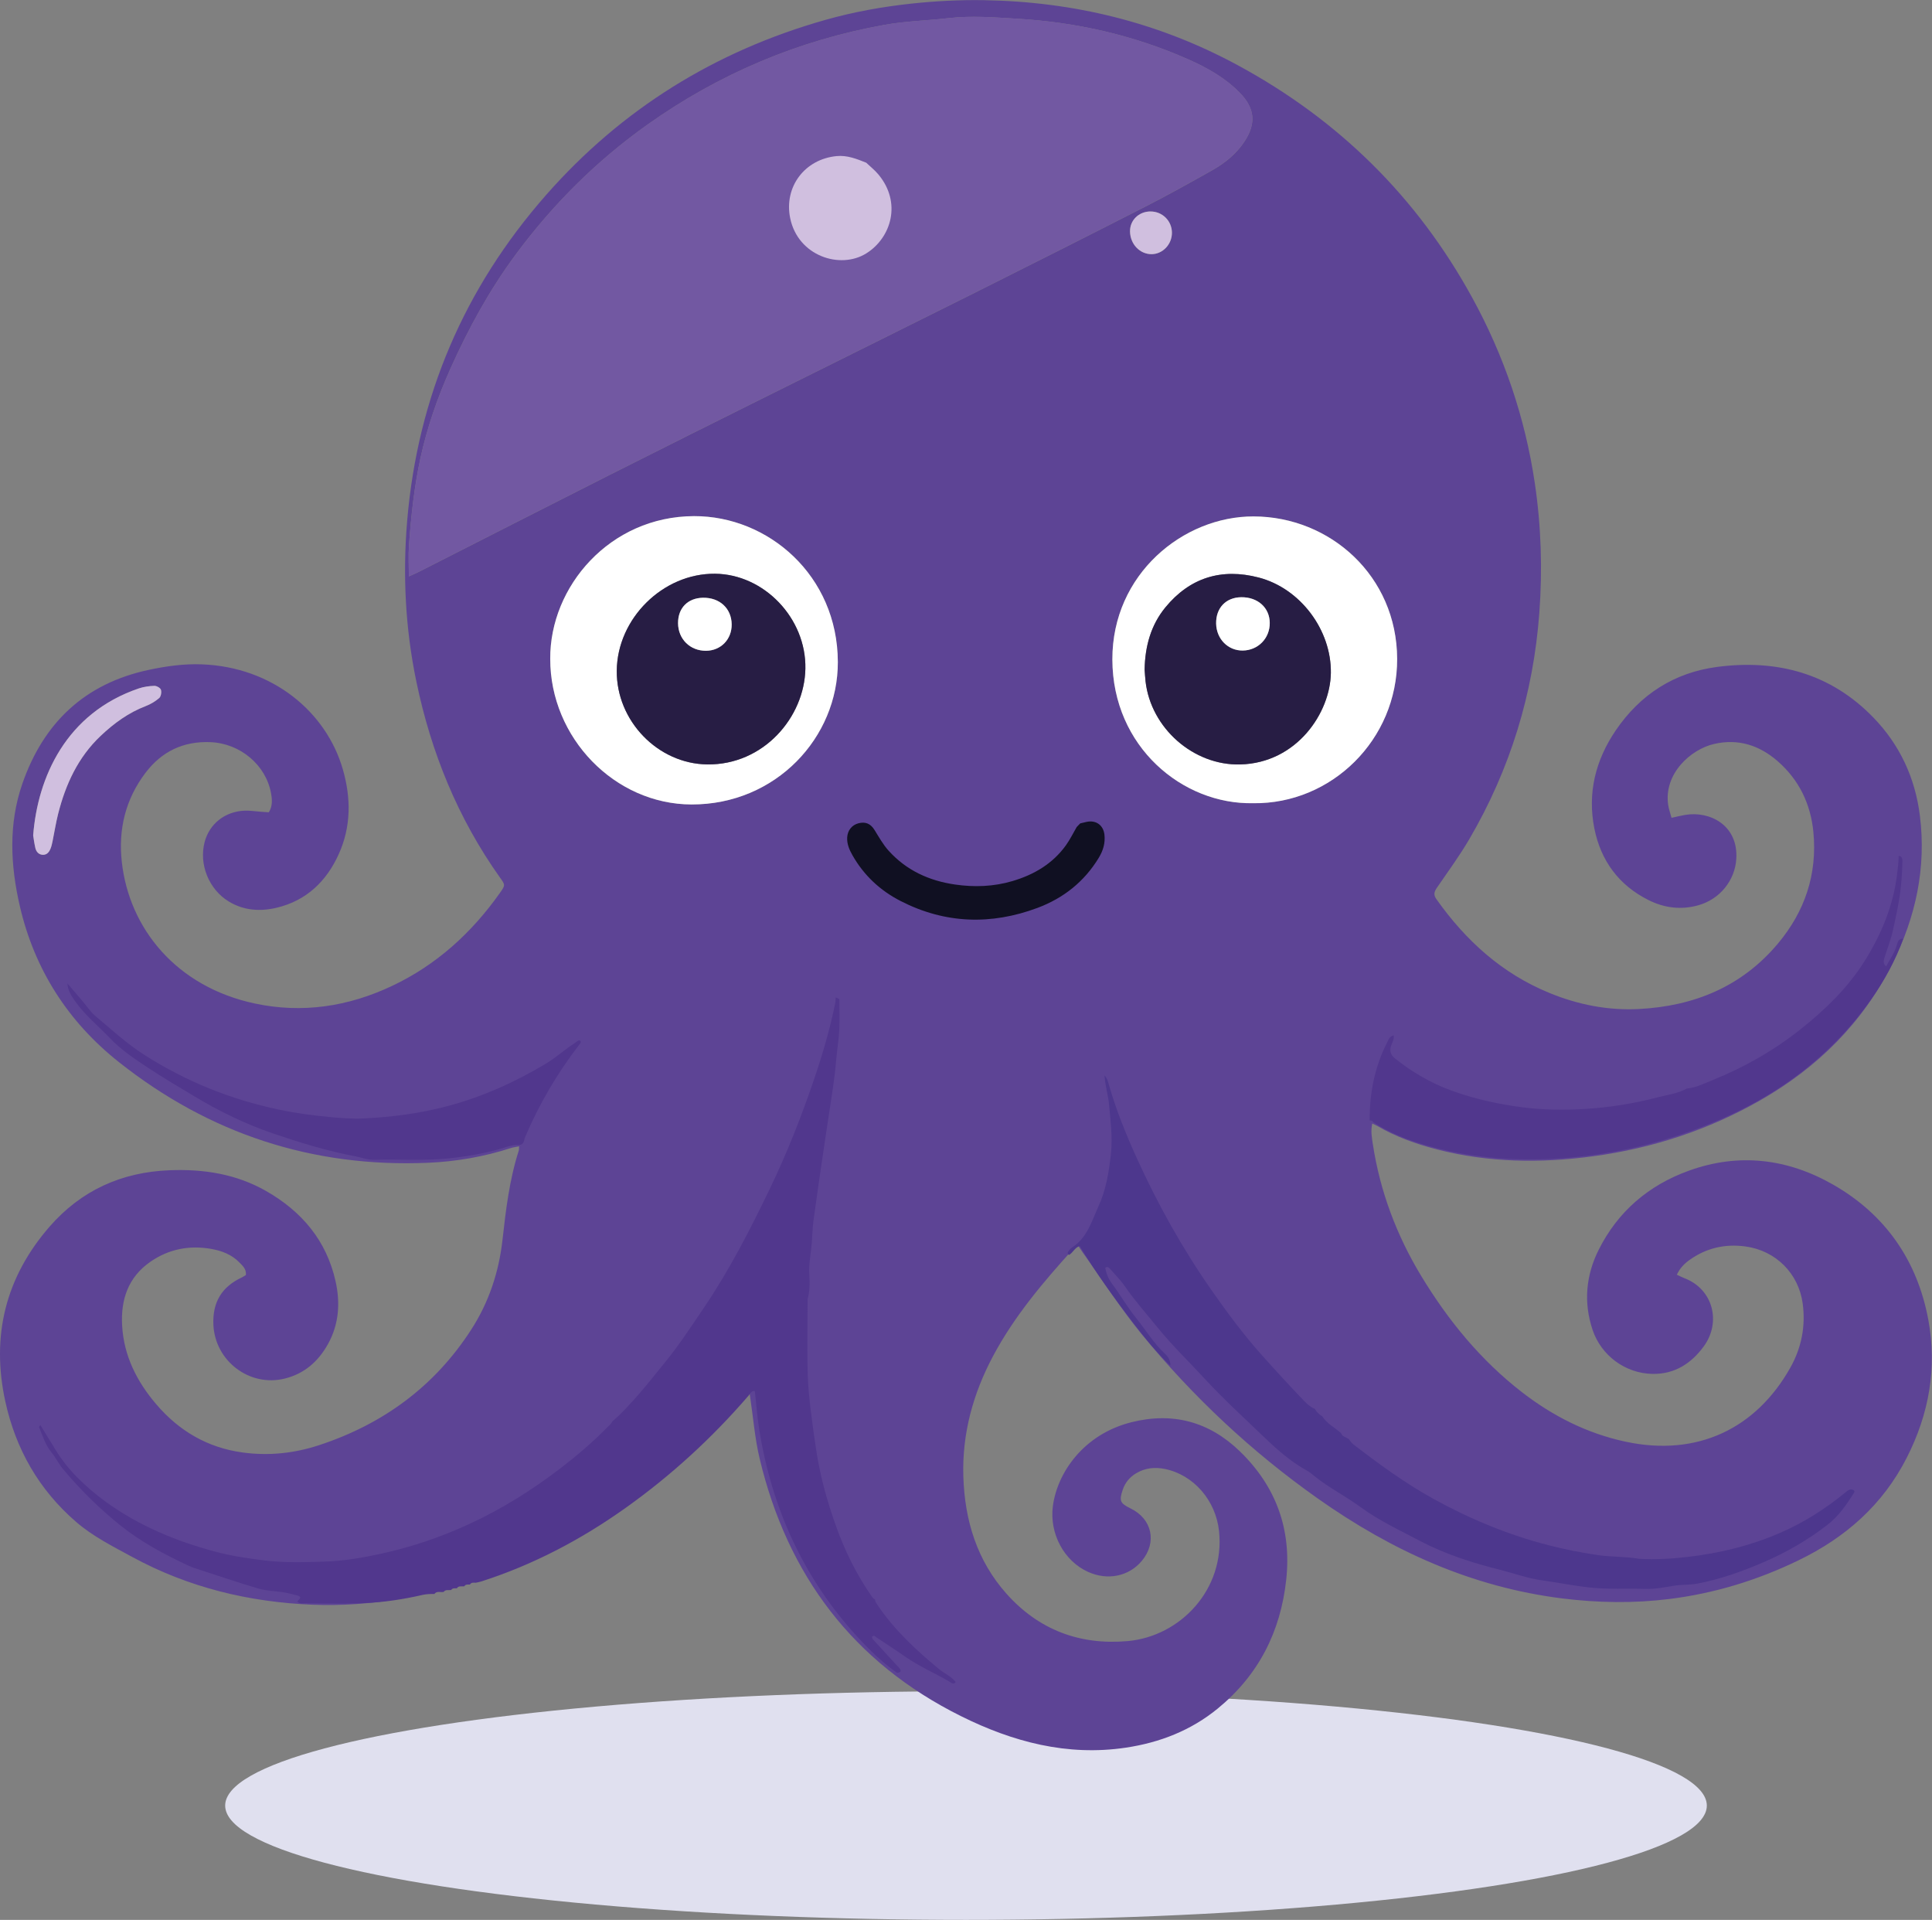 <?xml version="1.0" encoding="UTF-8"?>
<svg id="Calque_1" data-name="Calque 1" xmlns="http://www.w3.org/2000/svg" width="800" height="794.83" viewBox="0 0 800 794.83">
  <rect x="0" y="0" width="800" height="794.83" fill="#808080" stroke="none"/>
  <defs>
    <style>
      .cls-1 {
        fill: #5d4495;
      }

      .cls-1, .cls-2, .cls-3, .cls-4, .cls-5, .cls-6, .cls-7, .cls-8, .cls-9 {
        stroke-width: 0px;
      }

      .cls-2 {
        fill: #4d378d;
      }

      .cls-3 {
        fill: #271d44;
      }

      .cls-4 {
        fill: #51378d;
      }

      .cls-5 {
        fill: #7258a2;
      }

      .cls-6 {
        fill: #101022;
      }

      .cls-7 {
        fill: #d0bfdf;
      }

      .cls-8 {
        fill: #e0e0ef;
      }

      .cls-9 {
        fill: #fff;
      }
    </style>
  </defs>
  <ellipse class="cls-8" cx="400" cy="747.51" rx="306.76" ry="47.32"/>
  <g>
    <path class="cls-1" d="M310.16,575.1c-2.21.68-3.09,2.35-4.22,3.64-17.61,20.06-37.47,37.54-59.95,51.96-24.8,15.92-51.77,26.34-80.81,31.25-11.75,1.99-23.64,2.88-35.57,2.41-26.47-1.06-51.62-7.12-75.02-19.87-7.95-4.33-16.05-8.37-22.99-14.35-15.46-13.33-25.07-30.15-29.4-49.93-5.92-27.07.06-51.38,18.29-72.34,13.08-15.03,29.82-22.62,49.74-23.39,14.11-.55,27.61,1.54,40.01,8.63,14.72,8.42,24.94,20.48,28.7,37.28,2,8.92,1.45,17.79-3.11,26.01-4,7.21-9.77,12.32-17.95,14.34-14.59,3.6-28.86-7.32-29.52-22.31-.41-9.25,3.43-15.66,11.72-19.54.57-.27,1.1-.64,1.73-1.02.3-2.44-1.35-3.85-2.75-5.28-3.11-3.17-7.13-4.73-11.36-5.5-9.16-1.66-17.78-.04-25.49,5.32-9.2,6.41-12.25,15.71-11.64,26.41.71,12.52,6.12,23.16,14.11,32.52,9.41,11.02,21.17,17.98,35.73,19.98,10.85,1.49,21.45.36,31.75-3.03,26.46-8.71,47.81-24.32,62.99-47.87,7.26-11.26,11.41-23.72,12.91-37.03,1.4-12.47,2.86-24.92,6.72-36.94.15-.45.1-.97.17-1.87-1.33.27-2.43.39-3.47.73-11.14,3.59-22.55,5.58-34.24,6.08-47.86,2.04-90.6-12.04-128.01-41.68-21.01-16.65-34.96-38.31-41.03-64.63-3.89-16.88-4.73-33.89,1.03-50.55,8.75-25.28,25.85-41.56,52.4-47.21,7.23-1.54,14.51-2.56,21.92-2.28,29.27,1.08,51.61,19.67,58.45,43.6,3.37,11.78,3.4,23.6-1.71,34.92-5.09,11.29-13.42,19.32-25.76,22.25-6.82,1.62-13.63,1.18-19.86-2.63-8.19-5.01-12.36-15.33-9.94-24.56,1.97-7.52,8.36-12.64,16.46-13,2.3-.1,4.62.29,6.94.45,1.01.07,2.03.14,3.19.22,1.6-2.59,1.39-5.28.9-7.95-2.14-11.66-12.74-20.57-25.05-21.09-11.17-.47-20.18,3.81-26.91,12.68-8.31,10.94-11.33,23.4-9.82,36.94,3.07,27.55,22.58,51.67,55.11,58.59,19.64,4.17,38.58,1.28,56.67-7.23,18.48-8.7,33.07-22,44.79-38.57,2.3-3.24,2.21-3.29,0-6.38-17.44-24.52-28.5-51.77-34.61-81.11-4.59-22.08-5.69-44.4-3.78-66.81,4.38-51.15,23.6-96.06,57.49-134.62,31.35-35.66,70.1-59.62,115.72-72.52,11.69-3.31,23.61-5.45,35.71-6.74,9.92-1.06,19.85-1.57,29.81-1.41,37.21.6,72.36,9.16,105.2,26.94,41.75,22.6,74.21,54.55,97.04,96.18,13.18,24.03,21.9,49.65,25.93,76.76,2.65,17.84,3.22,35.79,1.88,53.81-2.48,33.46-12.07,64.7-28.98,93.63-4.04,6.91-8.81,13.4-13.34,20.01-1.13,1.64-1.68,2.88-.33,4.8,12.14,17.16,27.13,30.82,46.83,38.88,11.91,4.88,24.28,7.32,37.11,6.65,22.82-1.2,42.57-9.26,57.54-27.13,11.14-13.3,16.31-28.67,14.66-46.06-1.11-11.68-5.94-21.7-14.82-29.43-7.51-6.54-16.26-9.42-26.27-7.12-9.8,2.25-20.91,12.38-19.05,25.22.25,1.73.87,3.41,1.4,5.37,2.16-.47,3.89-.92,5.64-1.21,10.35-1.73,22.06,4.36,21.17,18.26-.56,8.77-6.68,16.59-15.68,19.14-7.13,2.02-14.13,1.15-20.73-2.17-12.28-6.17-19.68-16.29-22.35-29.56-2.95-14.68.46-28.31,8.81-40.61,10.13-14.92,24.27-24.02,42.12-26.34,24.68-3.21,46.85,2.65,64.59,20.96,10.94,11.29,17.32,25.01,19.27,40.67,2.69,21.62-1.73,41.98-11.41,61.25-12.33,24.56-31.07,43.08-54.81,56.62-21.48,12.25-44.62,19.8-69.07,23.1-21.7,2.93-43.34,2.67-64.71-2.85-8.67-2.24-17.04-5.23-24.81-9.77-.53-.31-1.12-.52-1.96-.91-.69,3.08-.17,5.86.25,8.58,3,19.56,9.86,37.75,20.09,54.62,11.16,18.4,24.64,34.86,41.78,48.1,12.76,9.85,26.87,16.98,42.69,20.38,29.95,6.44,54.2-5.58,68.28-30.58,4.6-8.17,6.42-17.1,5.15-26.58-1.67-12.46-11.15-21.95-23.72-23.65-8.47-1.14-16.18.63-23.14,5.59-2.12,1.51-3.94,3.31-5.26,6.11,1.15.53,2.12,1.05,3.14,1.44,11.89,4.52,15.33,18.22,8.02,28.22-5.29,7.23-12.23,11.6-21.35,11.4-11.15-.24-21.13-7.59-24.69-18.21-3.8-11.34-2.79-22.56,2.52-33.17,7.96-15.88,20.67-26.71,37.28-32.72,20.75-7.52,40.89-5.05,59.77,5.73,21.7,12.38,34.88,31.49,39.43,55.89,3.71,19.89.33,39.07-8.94,57.24-9.95,19.5-25.31,32.98-44.79,42.42-17.04,8.26-34.86,13.71-53.6,16.03-14.69,1.82-29.42,1.59-44.14-.24-37.48-4.66-70.66-19.73-101.25-41.33-27.46-19.39-51.78-42.18-73.03-68.12-8.75-10.68-16.23-22.4-24.29-33.66-.65-.92-1.26-1.87-2.02-3.01-.85.6-1.55.93-2.03,1.46-12.44,13.74-24.4,27.84-33.17,44.32-8.31,15.61-12.86,32.19-12.3,49.91.57,18.08,5.61,34.74,17.89,48.5,13.32,14.92,30.27,21.32,50.07,19.59,21.85-1.92,40.47-21.39,37.91-45.59-1.34-12.62-10.49-23.26-22.43-25.68-4.2-.85-8.25-.43-11.98,1.84-2.64,1.6-4.5,3.88-5.48,6.81-1.53,4.59-1.08,5.56,3.31,7.71,8.92,4.36,10.98,14.07,4.61,21.7-5.35,6.41-14.15,8.22-22.23,4.56-10.11-4.57-16.04-15.97-14.61-27.14,1.77-13.84,12.67-29.8,32.43-34.8,17.18-4.35,32.32-.29,45.03,12.04,14.98,14.53,21.42,32.24,19.18,53.08-2.33,21.6-11.5,39.59-28.35,53.38-11.06,9.06-23.98,14.1-38.07,16.2-24.27,3.62-46.81-2.39-68.24-13.04-44.68-22.21-71.88-58.4-83.38-106.6-2.03-8.51-2.7-17.35-4.01-26.04-.12-.83-.27-1.66-.45-2.74ZM169.31,238.63c1.82-.83,3.09-1.36,4.31-1.98,26.31-13.36,52.58-26.79,78.91-40.08,22.06-11.14,44.18-22.15,66.3-33.17,27.91-13.91,55.87-27.73,83.76-41.68,23.95-11.99,47.88-24.03,71.73-36.21,9.33-4.76,18.48-9.88,27.61-15.02,5.34-3.01,10.07-6.84,13.47-12.06,4.82-7.39,4.18-13.63-1.98-19.95-6.16-6.33-13.71-10.52-21.69-14.03-22.51-9.92-46.14-15.26-70.62-16.69-9.4-.55-18.84-1.33-28.29-.24-8.85,1.02-17.84,1.22-26.58,2.79-35.81,6.43-68.57,20.29-98.26,41.39-21.07,14.98-39.1,32.97-54.47,53.74-10.84,14.65-19.51,30.52-26.94,47.08-5.41,12.06-9.74,24.51-12.54,37.47-2.55,11.79-3.81,23.75-4.68,35.75-.29,4.07-.05,8.18-.05,12.92ZM227.84,272.77c-.04,32.68,26.7,60.23,58.54,60.28,34.95.06,60.65-27.78,60.55-59-.11-35.86-28.87-60.46-59.56-60.37-34.84.1-59.72,29.16-59.53,59.09ZM518.95,332.52c32.34.41,59.7-26.26,59.57-59.8-.13-34.23-27.66-58.86-59.46-58.93-29.11-.06-58.53,23.89-58.46,59.21.08,36.26,29.19,60.17,58.34,59.51ZM13.73,345.91c.19,1.1.43,3.16.9,5.16.34,1.45,1.27,2.65,2.87,2.81,1.84.18,2.83-1.07,3.44-2.59.38-.95.6-1.97.81-2.98.78-3.8,1.36-7.65,2.32-11.4,3.11-12.24,8.23-23.39,17.6-32.25,5.51-5.21,11.5-9.59,18.65-12.33,2.01-.77,3.97-1.93,5.59-3.33.74-.64,1.04-2.43.72-3.43-.25-.78-1.79-1.65-2.73-1.62-2.16.07-4.4.38-6.44,1.07-30.09,10.22-41.88,36.76-43.74,60.9ZM476.34,87.55c-4.82.05-8.48,3.65-8.42,8.28.08,5.24,4.02,9.41,8.9,9.4,4.61,0,8.47-4.06,8.45-8.87-.02-4.94-3.99-8.85-8.93-8.8Z"/>
    <path class="cls-5" d="M169.31,238.63c0-4.74-.25-8.85.05-12.92.86-12,2.13-23.95,4.68-35.75,2.8-12.96,7.13-25.42,12.54-37.47,7.43-16.56,16.1-32.42,26.94-47.08,15.37-20.77,33.4-38.76,54.47-53.74,29.69-21.1,62.45-34.96,98.26-41.39,8.75-1.57,17.73-1.77,26.58-2.79,9.45-1.09,18.89-.32,28.29.24,24.48,1.44,48.11,6.77,70.62,16.69,7.98,3.52,15.53,7.7,21.69,14.03,6.16,6.33,6.81,12.56,1.98,19.95-3.4,5.22-8.13,9.05-13.47,12.06-9.13,5.14-18.29,10.26-27.61,15.02-23.85,12.18-47.78,24.23-71.73,36.21-27.89,13.96-55.85,27.77-83.76,41.68-22.12,11.02-44.24,22.04-66.3,33.17-26.34,13.3-52.61,26.72-78.91,40.08-1.22.62-2.49,1.15-4.31,1.98ZM357.66,68.83l.12.11c-.9-.69-1.7-1.65-2.72-2.03-6.04-2.3-15.47-1.76-21.35,4.08-6.61,6.57-8.43,17.72-3.74,25.42,5.21,8.56,13.96,12.28,23.99,10.12,7.79-1.67,11.54-7.43,13.75-14.37,2.58-8.11-.09-15.01-5.76-20.88-1.1-1.14-2.85-1.64-4.3-2.44Z"/>
    <path class="cls-9" d="M227.84,272.77c-.19-29.93,24.69-58.99,59.53-59.09,30.69-.09,59.45,24.51,59.56,60.37.1,31.22-25.6,59.06-60.55,59-31.84-.06-58.58-27.6-58.54-60.28ZM255.39,277.68c-.19,20.71,16.99,38.54,37.48,38.79,23.34.28,40.24-19.54,40.62-39.64.39-20.88-17.12-39.13-37.44-39.3-21.53-.18-40.46,18.51-40.66,40.15Z"/>
    <path class="cls-9" d="M518.95,332.52c-29.15.66-58.26-23.25-58.34-59.51-.08-35.32,29.35-59.27,58.46-59.21,31.79.07,59.32,24.7,59.46,58.93.13,33.54-27.23,60.21-59.57,59.8ZM473.96,277.25c.12,1.49.2,3.18.39,4.85,2.2,19.34,19.84,34.91,39.25,34.39,23.48-.63,37.26-21.49,37.48-37.89.24-17.78-12.64-35.01-29.89-39.5-15.39-4.01-28.49.04-38.6,12.33-6.04,7.33-8.47,16.18-8.63,25.83Z"/>
    <path class="cls-7" d="M13.73,345.91c1.86-24.14,13.64-50.68,43.74-60.9,2.04-.69,4.28-1,6.44-1.07.94-.03,2.47.83,2.73,1.62.32,1,.02,2.79-.72,3.43-1.62,1.4-3.58,2.56-5.59,3.33-7.15,2.74-13.14,7.12-18.65,12.33-9.37,8.86-14.49,20.02-17.6,32.25-.95,3.75-1.54,7.6-2.32,11.4-.21,1.01-.43,2.03-.81,2.98-.61,1.52-1.6,2.77-3.44,2.59-1.6-.16-2.53-1.35-2.87-2.81-.47-2-.72-4.06-.9-5.16Z"/>
    <path class="cls-7" d="M476.34,87.55c4.94-.05,8.92,3.87,8.93,8.8.02,4.82-3.84,8.86-8.45,8.87-4.87,0-8.82-4.16-8.9-9.4-.07-4.62,3.6-8.23,8.42-8.28Z"/>
    <path class="cls-3" d="M255.39,277.68c.2-21.64,19.13-40.34,40.66-40.15,20.32.17,37.84,18.42,37.44,39.3-.38,20.1-17.28,39.92-40.62,39.64-20.5-.25-37.68-18.07-37.48-38.79ZM302.97,258.48c-.08-6.59-4.96-11.12-11.87-11.01-6.31.1-10.38,4.26-10.33,10.56.05,6.58,5.02,11.45,11.61,11.39,6.12-.06,10.66-4.75,10.59-10.94Z"/>
    <path class="cls-3" d="M473.96,277.25c.16-9.66,2.59-18.5,8.63-25.83,10.11-12.29,23.21-16.33,38.6-12.33,17.26,4.49,30.14,21.73,29.89,39.5-.22,16.4-14.01,37.26-37.48,37.89-19.41.52-37.05-15.05-39.25-34.39-.19-1.67-.27-3.35-.39-4.85ZM513.98,247.25c-6.38.07-10.55,4.46-10.41,10.95.14,6.36,4.92,11.18,11.02,11.12,6.35-.07,11.23-5.07,11.18-11.44-.05-6.29-4.95-10.71-11.8-10.63Z"/>
    <path class="cls-7" d="M358.55,67.24c1.73,1.65,3.65,3.15,5.17,4.98,9.74,11.65,5.35,26.17-4.98,32.66-10.82,6.8-28.35,1.13-31.55-14.6-2.63-12.96,6.07-24.41,19.25-25.66,4.37-.42,8.31,1.16,12.24,2.74,0,0-.14-.12-.14-.12Z"/>
    <path class="cls-9" d="M302.97,258.48c.07,6.19-4.47,10.88-10.59,10.94-6.59.06-11.56-4.81-11.61-11.39-.05-6.3,4.02-10.46,10.33-10.56,6.91-.11,11.79,4.42,11.87,11.01Z"/>
    <path class="cls-9" d="M513.98,247.25c6.85-.07,11.75,4.34,11.8,10.63.05,6.37-4.84,11.37-11.18,11.44-6.09.07-10.88-4.76-11.02-11.12-.14-6.49,4.03-10.88,10.41-10.95Z"/>
    <path class="cls-6" d="M445.8,342.44c.25-.26.49-.53.74-.79.26-.26.51-.51.77-.77.87-.21,1.74-.43,2.62-.62,3.89-.84,6.95,1.34,7.4,5.32.39,3.48-.57,6.62-2.38,9.59-6.01,9.9-14.68,16.71-25.36,20.7-19.22,7.17-38.27,6.58-56.67-2.85-8.44-4.32-15.23-10.63-19.95-18.98-1.29-2.27-2.31-4.63-2.17-7.33.16-2.94,1.97-5.2,4.74-5.89,2.81-.7,4.92.12,6.58,2.79,1.84,2.96,3.51,6.01,5.88,8.63,7.38,8.15,16.78,12.4,27.42,13.95,7.97,1.16,15.99.89,23.8-1.42,8.9-2.63,16.62-7.14,22.14-14.8,1.7-2.36,2.98-5.01,4.45-7.53Z"/>
    <path class="cls-4" d="M16.69,589.93c2.08,3.4,4.18,6.78,6.25,10.19,2.55,4.21,5.65,8.08,9.05,11.52,3.69,3.72,7.73,7.16,12.03,10.27,13.71,9.88,29.04,16.19,45.22,20.5,6.56,1.75,13.3,2.75,20.08,3.59,8.27,1.03,16.53.76,24.76.52,7.94-.23,15.85-1.57,23.63-3.26,12.51-2.73,24.55-6.79,36.22-12.14,13.79-6.33,26.52-14.3,38.51-23.53,6.64-5.12,13.01-10.56,18.89-16.55.81-.83,1.77-1.53,2.26-2.63,3.88-3.23,7.17-7,10.52-10.76,3.77-4.24,7.21-8.73,10.81-13.09,5.99-7.27,11.12-15.14,16.39-22.91,10.68-15.75,19.34-32.62,27.57-49.73,7.05-14.65,13-29.77,18.23-45.15,3.52-10.34,6.58-20.84,8.76-31.57.15-.75.11-1.54.16-2.32.51.26,1.02.52,1.53.77,0,4.26.18,8.54-.04,12.79-.22,4.22-.94,8.4-1.29,12.62-.4,4.73-1.03,9.43-1.75,14.12-.91,5.95-1.81,11.91-2.7,17.86-.93,6.21-1.85,12.42-2.74,18.63-.75,5.2-1.49,10.39-2.19,15.6-.41,3.05-.46,6.15-.7,9.21-.36,4.47-1.34,8.91-1.03,13.46.23,3.33.18,6.7-.71,9.97,0,10.74-.29,21.48.1,32.2.17,4.7.66,9.46,1.25,14.18.71,5.73,1.48,11.44,2.39,17.15,1.67,10.48,4.53,20.63,8.09,30.56,3.62,10.1,8.36,19.71,14.5,28.58.45.65.86,1.28,1.6,1.62.02.81.45,1.43.89,2.09,6.97,10.38,16,18.78,25.56,26.68,2.27,1.88,5.09,3.02,6.96,5.39-.99,1.28-1.94.23-2.69-.21-6-3.51-12.44-6.25-18.17-10.25-3.9-2.72-7.9-5.3-11.86-7.94-.58-.39-1.1-1.24-1.99-.3.12.32.17.74.4,1,3.11,3.43,6.25,6.84,9.39,10.26.61.67,1.36,1.24,1.83,1.99.83,1.32-.28,1.47-1.19,1.67-6.16-4.34-11.54-9.57-16.59-15.1-22.3-24.38-35.32-53.21-40.5-85.69-.83-5.22-1.22-10.51-1.82-15.9-1.48-.18-1.92,1.12-2.59,1.89-15.11,17.53-32.04,33.05-50.89,46.47-18.45,13.13-38.27,23.57-59.88,30.5-.73.23-1.5.34-2.25.51-.87-.03-1.78-.21-2.35.72,0,0-.08.02-.08.02-.83,0-1.7-.15-2.26.71,0,0-.15.03-.15.03-1.02.12-2.21-.34-2.94.82,0,0-.04.01-.04.01-.84-.03-1.72-.17-2.31.68,0,0-.16.03-.16.03-1.01.12-2.17-.3-2.94.76,0,0-.15.03-.15.03-1.25.21-2.72-.51-3.71.84,0,0-.03,0-.03,0-1.67-.02-3.3.02-4.99.41-7.77,1.78-15.68,3-23.63,3.35-8.14.36-16.3.1-24.46.06-1.24,0-2.62.43-3.64-.76.68-.9,2.45-1.85-.22-2.51-.87-.22-1.76-.4-2.61-.64-4.36-1.22-8.98-.91-13.28-2.17-7.9-2.31-15.7-4.97-23.53-7.51-1.84-.6-3.71-1.15-5.46-1.97-9.93-4.63-19.55-9.76-28.18-16.67-8.71-6.97-16.56-14.75-23.71-23.27-1.81-2.16-3.04-4.82-4.84-6.99-2.55-3.08-3.6-6.81-5.1-10.36-.08-.2.34-.61.53-.92Z"/>
    <path class="cls-4" d="M698.42,450.66c3.8-.34,7.17-2.06,10.61-3.45,13.24-5.32,25.59-12.36,36.71-21.23,10.19-8.12,19.59-17.22,26.55-28.41,6.8-10.93,11.66-22.62,13.25-35.56.32-2.56.62-5.09.66-7.67,1.37.15,1.56,1.1,1.55,2.23-.06,3.47-.27,6.9-.62,10.37-.62,6.16-1.99,12.14-3.29,18.14-.81,3.76-2.25,7.38-3.41,11.06-.41,1.3-.92,2.6.55,3.95,1.65-3.02,3.53-5.62,4.42-8.75.39-1.36.72-2.86,2.67-2.71-3.18,8.95-7.72,17.2-13.17,24.95-15.84,22.5-36.81,38.61-61.9,49.55-21.65,9.44-44.2,15.01-67.82,16.47-18.78,1.16-37.2-.34-55.26-5.65-7.46-2.19-14.67-5.02-21.22-9.32-.33-.64-.92-.74-1.55-.75-.06-11.26,2.02-22.04,7.15-32.13.61-1.19.95-2.7,2.79-3.1.23,1.59-.55,2.85-1.02,4.12-.83,2.29-.21,4.02,1.62,5.47,7.02,5.59,14.65,10.07,23.09,13.17,9.47,3.47,19.26,5.65,29.23,6.96,8.86,1.16,17.81,1.29,26.68.71,9.99-.64,19.92-2.21,29.64-4.77,4.07-1.07,8.34-1.52,12.09-3.64Z"/>
    <path class="cls-4" d="M215.14,474.01c-1.7-.15-3.3.15-4.93.68-7.84,2.55-15.88,3.95-24.1,4.85-10.33,1.13-20.63.31-30.93.62-2.85.09-5.55-.99-8.32-1.51-11.53-2.17-22.71-5.63-33.78-9.39-11.37-3.87-22.16-9.13-32.48-15.31-6.52-3.9-13.06-7.77-19.4-11.96-5.58-3.68-11.16-7.42-15.8-12.31-4.71-4.95-10.08-9.28-14.09-14.88-1.65-2.3-3.24-4.67-3.39-7.65,2.82,3.32,5.72,6.59,8.42,10.01.89,1.12,1.75,2.27,2.82,3.17,6.78,5.72,13.3,11.75,20.85,16.55,17.07,10.85,35.46,18.26,55.24,22.45,7.2,1.53,14.4,2.5,21.73,3.16,4.52.41,9.02.77,13.51.55,11.71-.56,23.28-2.06,34.66-5.07,14.48-3.83,27.92-9.86,40.75-17.53,4.35-2.6,8.03-6.04,12.28-8.72.62-.39,1.06-1.19,2.02-.9.63.67.06,1.16-.31,1.64-9.13,11.8-16.61,24.58-22.46,38.31-.5,1.17-.33,3.02-2.29,3.23Z"/>
    <path class="cls-2" d="M678.79,645.36c6.84.37,13.67-.03,20.43-.84,12.92-1.54,25.46-4.56,37.51-9.75,10.05-4.32,19.09-10.06,27.48-16.96.71-.59,1.37-1.18,2.35-1.18.79.15,1.77.37,1.11,1.42-3.08,4.94-6.37,9.68-11.07,13.31-8.12,6.27-16.97,11.36-26.35,15.4-8.86,3.81-17.94,7.07-27.51,8.87-3.22.61-6.42.32-9.6.86-3.92.66-7.85,1.43-11.85,1.31-7.86-.24-15.71.29-23.59-.63-6.52-.76-12.93-2.04-19.4-2.94-5.74-.8-11.2-2.81-16.8-4.23-11.54-2.91-22.86-6.46-33.39-12-8.41-4.43-17.06-8.43-24.82-14.12-6.11-4.48-12.96-7.92-18.91-12.69-1-.81-1.98-1.68-3.1-2.29-7.08-3.88-13.05-9.3-18.75-14.79-7.98-7.68-16.18-15.15-23.71-23.33-6.53-7.1-13.5-13.79-19.58-21.29-4.53-5.59-9.33-10.97-13.43-16.93-1.81-2.64-4.14-4.92-6.26-7.35-.41-.46-.9-.96-1.88-.38.38,2.35,1.28,4.59,2.73,6.54,3.46,4.65,6.33,9.69,9.98,14.21,4.03,4.99,7.33,10.56,12.09,14.96,1.38,1.27,2.24,2.84,2.12,4.8-5.7-5.44-10.64-11.56-15.42-17.79-7.85-10.22-15.43-20.64-22.06-31.71-2.11.65-2.79,2.79-4.47,3.72-.47-.33-.73-.82-.39-1.31.43-.63.92-1.32,1.55-1.72,6.41-4.02,8.27-11.05,11.13-17.28,3.07-6.69,4.21-13.91,5.05-21.29.8-7.05-.15-13.81-.75-20.71-.33-3.85-1.6-7.52-1.86-12.06,1.31,1.61,1.51,2.94,1.87,4.17,2.98,10.31,6.99,20.2,11.42,29.97,8.72,19.21,18.95,37.55,31.03,54.84,6.49,9.28,13.23,18.38,20.81,26.85,5.77,6.44,11.57,12.83,17.58,19.04,1.27,1.31,2.61,2.5,4.34,3.19,0,0,0,0,0,0,.75,1.33,1.8,2.36,3.11,3.12,1.94,3.05,5.2,4.63,7.77,6.97.3.73.82,1.24,1.55,1.54.52.27,1.03.53,1.55.8.67.78,1.23,1.7,2.02,2.31,10.61,8.17,21.44,16.08,33.18,22.56,15.06,8.31,30.88,14.86,47.57,19.16,6.72,1.73,13.52,3.08,20.38,4.08,5.71.84,11.54.57,17.24,1.57Z"/>
  </g>
</svg>